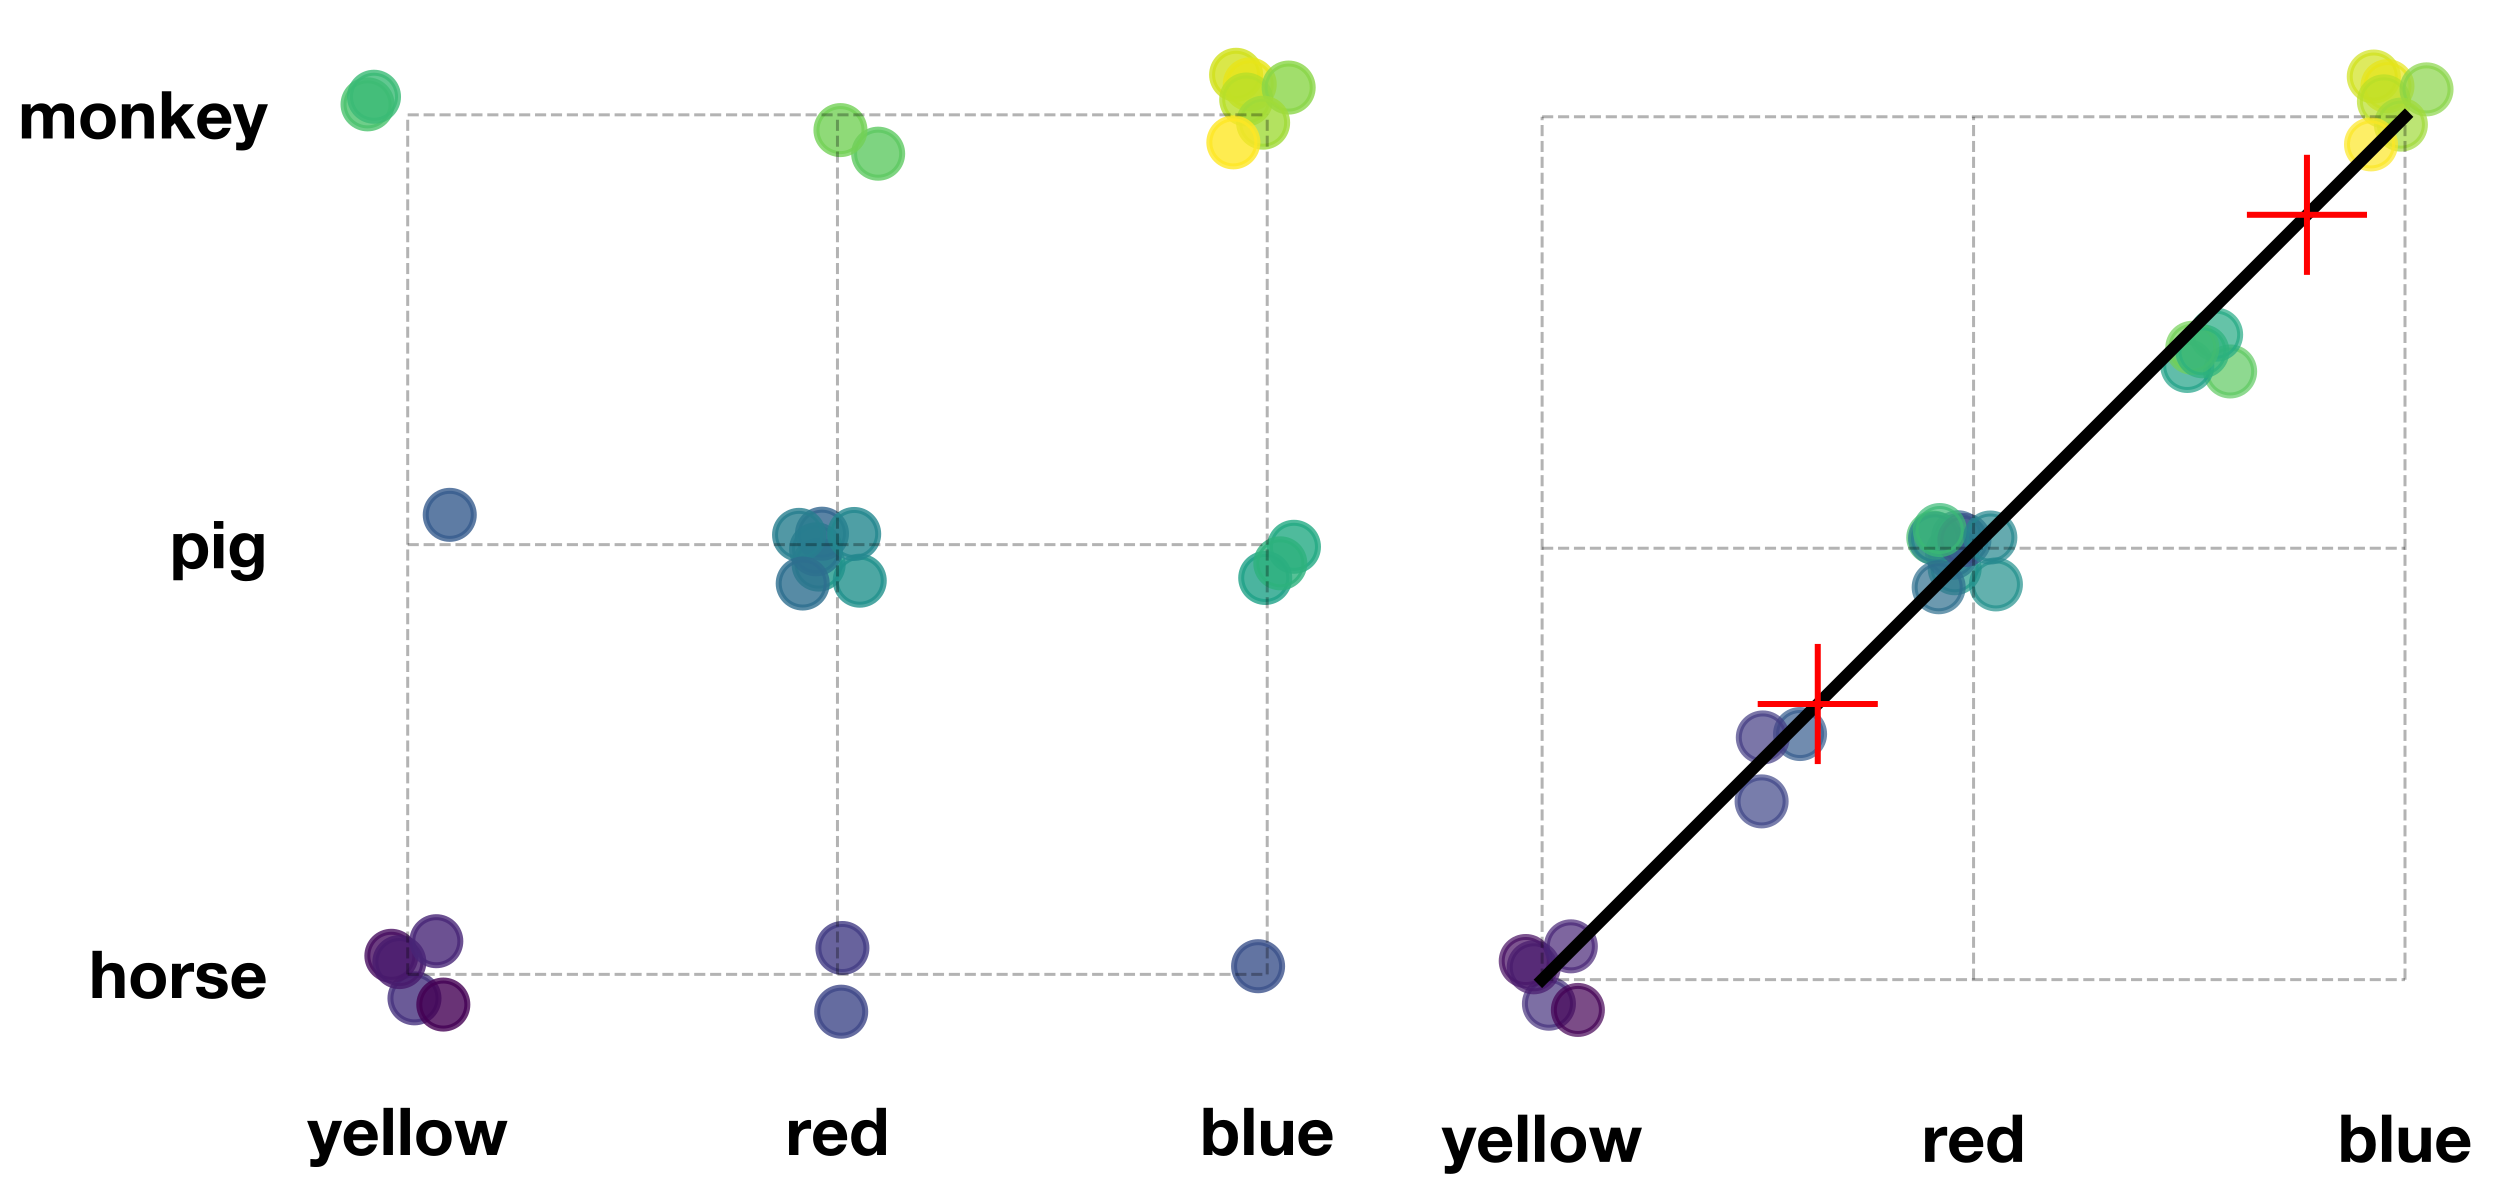 <?xml version="1.0" encoding="UTF-8" standalone="no"?>
<!-- Created with matplotlib (https://matplotlib.org/) -->

<svg
   xmlns:dc="http://purl.org/dc/elements/1.1/"
   xmlns:cc="http://creativecommons.org/ns#"
   xmlns:rdf="http://www.w3.org/1999/02/22-rdf-syntax-ns#"
   xmlns:svg="http://www.w3.org/2000/svg"
   xmlns="http://www.w3.org/2000/svg"
   xmlns:xlink="http://www.w3.org/1999/xlink"
   xmlns:sodipodi="http://sodipodi.sourceforge.net/DTD/sodipodi-0.dtd"
   xmlns:inkscape="http://www.inkscape.org/namespaces/inkscape"
   height="265"
   version="1.1"
   viewBox="0 0 416.25 198.75"
   width="555"
   id="svg507"
   sodipodi:docname="pca_on_cat.svg"
   inkscape:version="0.92.4 (5da689c313, 2019-01-14)">
  <sodipodi:namedview
     pagecolor="#ffffff"
     bordercolor="#666666"
     borderopacity="1"
     objecttolerance="10"
     gridtolerance="10"
     guidetolerance="10"
     inkscape:pageopacity="0"
     inkscape:pageshadow="2"
     inkscape:window-width="1920"
     inkscape:window-height="1057"
     id="namedview509"
     showgrid="false"
     showguides="true"
     inkscape:guide-bbox="true"
     units="px"
     inkscape:zoom="1.4485868"
     inkscape:cx="243.58636"
     inkscape:cy="260.7451"
     inkscape:window-x="3832"
     inkscape:window-y="-8"
     inkscape:window-maximized="1"
     inkscape:current-layer="svg507">
    <sodipodi:guide
       position="117.011,197.261"
       orientation="0,1"
       id="guide1599"
       inkscape:locked="false" />
    <sodipodi:guide
       position="416.786,114.94"
       orientation="1,0"
       id="guide1374"
       inkscape:locked="false" />
  </sodipodi:namedview>
  <defs
     id="defs4"
     style="stroke-linecap:butt;stroke-linejoin:round">
    <style
       type="text/css"
       id="style2">
*{stroke-linecap:butt;stroke-linejoin:round;}
  </style>
  </defs>
  <g
     id="PathCollection_1"
     style="stroke-linecap:butt;stroke-linejoin:round"
     transform="translate(0,-82.35)">
    <defs
       id="defs13">
      <path
         d="M 0,4 C 1.061,4 2.078,3.579 2.828,2.828 3.579,2.078 4,1.061 4,0 4,-1.061 3.579,-2.078 2.828,-2.828 2.078,-3.579 1.061,-4 0,-4 -1.061,-4 -2.078,-3.579 -2.828,-2.828 -3.579,-2.078 -4,-1.061 -4,0 -4,1.061 -3.579,2.078 -2.828,2.828 -2.078,3.579 -1.061,4 0,4 Z"
         id="C0_0_7724ba7778"
         inkscape:connector-curvature="0"
         style="stroke-linecap:butt;stroke-linejoin:round" />
    </defs>
    <g
       clip-path="url(#p2bbbab0d1b)"
       id="g17"
       style="stroke-linecap:butt;stroke-linejoin:round">
      <use
         style="fill:#d0e11c;fill-opacity:0.8;stroke:#d0e11c;stroke-linecap:butt;stroke-linejoin:round;stroke-opacity:0.8"
         x="205.811"
         xlink:href="#C0_0_7724ba7778"
         y="94.803"
         id="use15"
         width="100%"
         height="100%" />
    </g>
    <g
       clip-path="url(#p2bbbab0d1b)"
       id="g21"
       style="stroke-linecap:butt;stroke-linejoin:round">
      <use
         style="fill:#e7e419;fill-opacity:0.8;stroke:#e7e419;stroke-linecap:butt;stroke-linejoin:round;stroke-opacity:0.8"
         x="208.081"
         xlink:href="#C0_0_7724ba7778"
         y="96.394"
         id="use19"
         width="100%"
         height="100%" />
    </g>
    <g
       clip-path="url(#p2bbbab0d1b)"
       id="g25"
       style="stroke-linecap:butt;stroke-linejoin:round">
      <use
         style="fill:#5ec962;fill-opacity:0.8;stroke:#5ec962;stroke-linecap:butt;stroke-linejoin:round;stroke-opacity:0.8"
         x="146.211"
         xlink:href="#C0_0_7724ba7778"
         y="107.938"
         id="use23"
         width="100%"
         height="100%" />
    </g>
    <g
       clip-path="url(#p2bbbab0d1b)"
       id="g29"
       style="stroke-linecap:butt;stroke-linejoin:round">
      <use
         style="fill:#b8de29;fill-opacity:0.8;stroke:#b8de29;stroke-linecap:butt;stroke-linejoin:round;stroke-opacity:0.8"
         x="207.494"
         xlink:href="#C0_0_7724ba7778"
         y="98.919"
         id="use27"
         width="100%"
         height="100%" />
    </g>
    <g
       clip-path="url(#p2bbbab0d1b)"
       id="g33"
       style="stroke-linecap:butt;stroke-linejoin:round">
      <use
         style="fill:#46327e;fill-opacity:0.8;stroke:#46327e;stroke-linecap:butt;stroke-linejoin:round;stroke-opacity:0.8"
         x="69.01"
         xlink:href="#C0_0_7724ba7778"
         y="248.574"
         id="use31"
         width="100%"
         height="100%" />
    </g>
    <g
       clip-path="url(#p2bbbab0d1b)"
       id="g37"
       style="stroke-linecap:butt;stroke-linejoin:round">
      <use
         style="fill:#3f4788;fill-opacity:0.8;stroke:#3f4788;stroke-linecap:butt;stroke-linejoin:round;stroke-opacity:0.8"
         x="140.061"
         xlink:href="#C0_0_7724ba7778"
         y="250.797"
         id="use35"
         width="100%"
         height="100%" />
    </g>
    <g
       clip-path="url(#p2bbbab0d1b)"
       id="g41"
       style="stroke-linecap:butt;stroke-linejoin:round">
      <use
         style="fill:#1f998a;fill-opacity:0.8;stroke:#1f998a;stroke-linecap:butt;stroke-linejoin:round;stroke-opacity:0.8"
         x="136.302"
         xlink:href="#C0_0_7724ba7778"
         y="176.352"
         id="use39"
         width="100%"
         height="100%" />
    </g>
    <g
       clip-path="url(#p2bbbab0d1b)"
       id="g45"
       style="stroke-linecap:butt;stroke-linejoin:round">
      <use
         style="fill:#32658e;fill-opacity:0.8;stroke:#32658e;stroke-linecap:butt;stroke-linejoin:round;stroke-opacity:0.8"
         x="136.858"
         xlink:href="#C0_0_7724ba7778"
         y="171.21"
         id="use43"
         width="100%"
         height="100%" />
    </g>
    <g
       clip-path="url(#p2bbbab0d1b)"
       id="g49"
       style="stroke-linecap:butt;stroke-linejoin:round">
      <use
         style="fill:#470e61;fill-opacity:0.8;stroke:#470e61;stroke-linecap:butt;stroke-linejoin:round;stroke-opacity:0.8"
         x="65.164"
         xlink:href="#C0_0_7724ba7778"
         y="241.49"
         id="use47"
         width="100%"
         height="100%" />
    </g>
    <g
       clip-path="url(#p2bbbab0d1b)"
       id="g53"
       style="stroke-linecap:butt;stroke-linejoin:round">
      <use
         style="fill:#440154;fill-opacity:0.8;stroke:#440154;stroke-linecap:butt;stroke-linejoin:round;stroke-opacity:0.8"
         x="73.812"
         xlink:href="#C0_0_7724ba7778"
         y="249.609"
         id="use51"
         width="100%"
         height="100%" />
    </g>
    <g
       clip-path="url(#p2bbbab0d1b)"
       id="g57"
       style="stroke-linecap:butt;stroke-linejoin:round">
      <use
         style="fill:#2a768e;fill-opacity:0.8;stroke:#2a768e;stroke-linecap:butt;stroke-linejoin:round;stroke-opacity:0.8"
         x="135.867"
         xlink:href="#C0_0_7724ba7778"
         y="173.803"
         id="use55"
         width="100%"
         height="100%" />
    </g>
    <g
       clip-path="url(#p2bbbab0d1b)"
       id="g61"
       style="stroke-linecap:butt;stroke-linejoin:round">
      <use
         style="fill:#21918c;fill-opacity:0.8;stroke:#21918c;stroke-linecap:butt;stroke-linejoin:round;stroke-opacity:0.8"
         x="143.146"
         xlink:href="#C0_0_7724ba7778"
         y="179.034"
         id="use59"
         width="100%"
         height="100%" />
    </g>
    <g
       clip-path="url(#p2bbbab0d1b)"
       id="g65"
       style="stroke-linecap:butt;stroke-linejoin:round">
      <use
         style="fill:#24aa83;fill-opacity:0.8;stroke:#24aa83;stroke-linecap:butt;stroke-linejoin:round;stroke-opacity:0.8"
         x="215.444"
         xlink:href="#C0_0_7724ba7778"
         y="173.391"
         id="use63"
         width="100%"
         height="100%" />
    </g>
    <g
       clip-path="url(#p2bbbab0d1b)"
       id="g69"
       style="stroke-linecap:butt;stroke-linejoin:round">
      <use
         style="fill:#4ac16d;fill-opacity:0.8;stroke:#4ac16d;stroke-linecap:butt;stroke-linejoin:round;stroke-opacity:0.8"
         x="61.199"
         xlink:href="#C0_0_7724ba7778"
         y="99.726"
         id="use67"
         width="100%"
         height="100%" />
    </g>
    <g
       clip-path="url(#p2bbbab0d1b)"
       id="g73"
       style="stroke-linecap:butt;stroke-linejoin:round">
      <use
         style="fill:#481b6d;fill-opacity:0.8;stroke:#481b6d;stroke-linecap:butt;stroke-linejoin:round;stroke-opacity:0.8"
         x="66.494"
         xlink:href="#C0_0_7724ba7778"
         y="242.538"
         id="use71"
         width="100%"
         height="100%" />
    </g>
    <g
       clip-path="url(#p2bbbab0d1b)"
       id="g77"
       style="stroke-linecap:butt;stroke-linejoin:round">
      <use
         style="fill:#277f8e;fill-opacity:0.8;stroke:#277f8e;stroke-linecap:butt;stroke-linejoin:round;stroke-opacity:0.8"
         x="133.044"
         xlink:href="#C0_0_7724ba7778"
         y="171.405"
         id="use75"
         width="100%"
         height="100%" />
    </g>
    <g
       clip-path="url(#p2bbbab0d1b)"
       id="g81"
       style="stroke-linecap:butt;stroke-linejoin:round">
      <use
         style="fill:#89d548;fill-opacity:0.8;stroke:#89d548;stroke-linecap:butt;stroke-linejoin:round;stroke-opacity:0.8"
         x="214.562"
         xlink:href="#C0_0_7724ba7778"
         y="96.93"
         id="use79"
         width="100%"
         height="100%" />
    </g>
    <g
       clip-path="url(#p2bbbab0d1b)"
       id="g85"
       style="stroke-linecap:butt;stroke-linejoin:round">
      <use
         style="fill:#a0da39;fill-opacity:0.8;stroke:#a0da39;stroke-linecap:butt;stroke-linejoin:round;stroke-opacity:0.8"
         x="210.308"
         xlink:href="#C0_0_7724ba7778"
         y="102.776"
         id="use83"
         width="100%"
         height="100%" />
    </g>
    <g
       clip-path="url(#p2bbbab0d1b)"
       id="g89"
       style="stroke-linecap:butt;stroke-linejoin:round">
      <use
         style="fill:#1fa187;fill-opacity:0.8;stroke:#1fa187;stroke-linecap:butt;stroke-linejoin:round;stroke-opacity:0.8"
         x="210.66"
         xlink:href="#C0_0_7724ba7778"
         y="178.582"
         id="use87"
         width="100%"
         height="100%" />
    </g>
    <g
       clip-path="url(#p2bbbab0d1b)"
       id="g93"
       style="stroke-linecap:butt;stroke-linejoin:round">
      <use
         style="fill:#3b528b;fill-opacity:0.8;stroke:#3b528b;stroke-linecap:butt;stroke-linejoin:round;stroke-opacity:0.8"
         x="209.471"
         xlink:href="#C0_0_7724ba7778"
         y="243.225"
         id="use91"
         width="100%"
         height="100%" />
    </g>
    <g
       clip-path="url(#p2bbbab0d1b)"
       id="g97"
       style="stroke-linecap:butt;stroke-linejoin:round">
      <use
         style="fill:#3aba76;fill-opacity:0.8;stroke:#3aba76;stroke-linecap:butt;stroke-linejoin:round;stroke-opacity:0.8"
         x="62.271"
         xlink:href="#C0_0_7724ba7778"
         y="98.459"
         id="use95"
         width="100%"
         height="100%" />
    </g>
    <g
       clip-path="url(#p2bbbab0d1b)"
       id="g101"
       style="stroke-linecap:butt;stroke-linejoin:round">
      <use
         style="fill:#365c8d;fill-opacity:0.8;stroke:#365c8d;stroke-linecap:butt;stroke-linejoin:round;stroke-opacity:0.8"
         x="74.884"
         xlink:href="#C0_0_7724ba7778"
         y="168.072"
         id="use99"
         width="100%"
         height="100%" />
    </g>
    <g
       clip-path="url(#p2bbbab0d1b)"
       id="g105"
       style="stroke-linecap:butt;stroke-linejoin:round">
      <use
         style="fill:#24878e;fill-opacity:0.8;stroke:#24878e;stroke-linecap:butt;stroke-linejoin:round;stroke-opacity:0.8"
         x="142.22"
         xlink:href="#C0_0_7724ba7778"
         y="171.257"
         id="use103"
         width="100%"
         height="100%" />
    </g>
    <g
       clip-path="url(#p2bbbab0d1b)"
       id="g109"
       style="stroke-linecap:butt;stroke-linejoin:round">
      <use
         style="fill:#2e6e8e;fill-opacity:0.8;stroke:#2e6e8e;stroke-linecap:butt;stroke-linejoin:round;stroke-opacity:0.8"
         x="133.652"
         xlink:href="#C0_0_7724ba7778"
         y="179.504"
         id="use107"
         width="100%"
         height="100%" />
    </g>
    <g
       clip-path="url(#p2bbbab0d1b)"
       id="g113"
       style="stroke-linecap:butt;stroke-linejoin:round">
      <use
         style="fill:#482677;fill-opacity:0.8;stroke:#482677;stroke-linecap:butt;stroke-linejoin:round;stroke-opacity:0.8"
         x="72.644"
         xlink:href="#C0_0_7724ba7778"
         y="239.06"
         id="use111"
         width="100%"
         height="100%" />
    </g>
    <g
       clip-path="url(#p2bbbab0d1b)"
       id="g117"
       style="stroke-linecap:butt;stroke-linejoin:round">
      <use
         style="fill:#73d056;fill-opacity:0.8;stroke:#73d056;stroke-linecap:butt;stroke-linejoin:round;stroke-opacity:0.8"
         x="139.938"
         xlink:href="#C0_0_7724ba7778"
         y="104.011"
         id="use115"
         width="100%"
         height="100%" />
    </g>
    <g
       clip-path="url(#p2bbbab0d1b)"
       id="g121"
       style="stroke-linecap:butt;stroke-linejoin:round">
      <use
         style="fill:#fde725;fill-opacity:0.8;stroke:#fde725;stroke-linecap:butt;stroke-linejoin:round;stroke-opacity:0.8"
         x="205.355"
         xlink:href="#C0_0_7724ba7778"
         y="106.055"
         id="use119"
         width="100%"
         height="100%" />
    </g>
    <g
       clip-path="url(#p2bbbab0d1b)"
       id="g125"
       style="stroke-linecap:butt;stroke-linejoin:round">
      <use
         style="fill:#433d84;fill-opacity:0.8;stroke:#433d84;stroke-linecap:butt;stroke-linejoin:round;stroke-opacity:0.8"
         x="140.261"
         xlink:href="#C0_0_7724ba7778"
         y="240.193"
         id="use123"
         width="100%"
         height="100%" />
    </g>
    <g
       clip-path="url(#p2bbbab0d1b)"
       id="g129"
       style="stroke-linecap:butt;stroke-linejoin:round">
      <use
         style="fill:#2db27d;fill-opacity:0.8;stroke:#2db27d;stroke-linecap:butt;stroke-linejoin:round;stroke-opacity:0.8"
         x="213.172"
         xlink:href="#C0_0_7724ba7778"
         y="176.143"
         id="use127"
         width="100%"
         height="100%" />
    </g>
  </g>
  <g
     id="matplotlib.axis_1"
     style="stroke-linecap:butt;stroke-linejoin:round"
     transform="translate(0,-82.35)">
    <g
       id="xtick_1"
       style="stroke-linecap:butt;stroke-linejoin:round">
      <g
         id="text_1"
         style="stroke-linecap:butt;stroke-linejoin:round">
        <!-- yellow -->
        <defs
           id="defs137">
          <path
             d="M 52.5,51.703 30.906,-6.5 q -2.312,-6.297 -6.406,-9 -4.094,-2.703 -11.406,-2.703 -3.891,0 -8.688,0.5 V -6 q 7.5,-0.594 8.297,-0.5 5.5,0.406 5.5,6.5 0,1.703 -0.609,3.203 l -18.188,48.5 h 15.188 L 26.297,16.297 H 26.5 l 11.297,35.406 z"
             id="HelveticaNeueBold-121"
             inkscape:connector-curvature="0"
             style="stroke-linecap:butt;stroke-linejoin:round" />
          <path
             d="M 54.406,22.406 H 17.094 Q 17.703,9.297 29.797,9.297 q 4.109,0 7.406,2.203 Q 40.297,13.406 41,16 H 53.5 Q 47.797,-1.406 29.297,-1.406 q -12.094,0 -19.25,7.547 -7.141,7.562 -7.141,19.656 0,11.797 7.344,19.547 7.344,7.75 19.047,7.75 12.609,0 19.5,-9.391 6.406,-8.609 5.609,-21.297 z m -37.312,9 h 23.109 q -2,11 -11.297,11 -6,0 -9.203,-4 -2.406,-3 -2.609,-7 z"
             id="HelveticaNeueBold-101"
             inkscape:connector-curvature="0"
             style="stroke-linecap:butt;stroke-linejoin:round" />
          <path
             d="M 5.797,0 V 71.406 H 20 V 0 Z"
             id="HelveticaNeueBold-108"
             inkscape:connector-curvature="0"
             style="stroke-linecap:butt;stroke-linejoin:round" />
          <path
             d="m 3.797,25.797 q 0,12.406 7.297,19.844 7.312,7.453 19.406,7.453 12.203,0 19.5,-7.453 7.297,-7.438 7.297,-19.844 Q 57.297,13.5 50,6.047 42.703,-1.406 30.5,-1.406 q -12.094,0 -19.406,7.453 -7.297,7.453 -7.297,19.75 z m 14.203,0 Q 18,18.703 20.703,14.5 23.906,9.297 30.5,9.297 q 12.594,0 12.594,16.5 0,16.609 -12.594,16.609 -12.5,0 -12.5,-16.609 z"
             id="HelveticaNeueBold-111"
             inkscape:connector-curvature="0"
             style="stroke-linecap:butt;stroke-linejoin:round" />
          <path
             d="M 80.797,51.703 64.5,0 H 49.906 L 40.703,34.703 H 40.5 L 31.703,0 H 17 L 0.594,51.703 h 15 l 9.5,-35.109 h 0.203 l 8.609,35.109 h 13.797 l 8.797,-35 h 0.203 l 9.5,35 z"
             id="HelveticaNeueBold-119"
             inkscape:connector-curvature="0"
             style="stroke-linecap:butt;stroke-linejoin:round" />
        </defs>
        <g
           transform="matrix(0.11,0,0,-0.11,51.195,274.658)"
           id="g151"
           style="stroke-linecap:butt;stroke-linejoin:round">
          <use
             xlink:href="#HelveticaNeueBold-121"
             id="use139"
             style="stroke-linecap:butt;stroke-linejoin:round"
             x="0"
             y="0"
             width="100%"
             height="100%" />
          <use
             x="51.9"
             xlink:href="#HelveticaNeueBold-101"
             id="use141"
             style="stroke-linecap:butt;stroke-linejoin:round"
             y="0"
             width="100%"
             height="100%" />
          <use
             x="109.3"
             xlink:href="#HelveticaNeueBold-108"
             id="use143"
             style="stroke-linecap:butt;stroke-linejoin:round"
             y="0"
             width="100%"
             height="100%" />
          <use
             x="135.1"
             xlink:href="#HelveticaNeueBold-108"
             id="use145"
             style="stroke-linecap:butt;stroke-linejoin:round"
             y="0"
             width="100%"
             height="100%" />
          <use
             x="160.9"
             xlink:href="#HelveticaNeueBold-111"
             id="use147"
             style="stroke-linecap:butt;stroke-linejoin:round"
             y="0"
             width="100%"
             height="100%" />
          <use
             x="222"
             xlink:href="#HelveticaNeueBold-119"
             id="use149"
             style="stroke-linecap:butt;stroke-linejoin:round"
             y="0"
             width="100%"
             height="100%" />
        </g>
      </g>
    </g>
    <g
       id="xtick_2"
       style="stroke-linecap:butt;stroke-linejoin:round">
      <g
         id="text_2"
         style="stroke-linecap:butt;stroke-linejoin:round">
        <!-- red -->
        <defs
           id="defs157">
          <path
             d="m 5.406,0 v 51.703 h 13.5 V 42.094 h 0.188 Q 21,46.906 25.703,50 q 4.703,3.094 9.891,3.094 1.609,0 3.109,-0.5 v -13.188 q -2.203,0.5 -5.109,0.5 -14,0 -14,-16.609 V 0 Z"
             id="HelveticaNeueBold-114"
             inkscape:connector-curvature="0"
             style="stroke-linecap:butt;stroke-linejoin:round" />
          <path
             d="M 42.297,0 V 6.594 H 42.094 q -4.688,-8 -15.688,-8 -11.109,0 -17.406,8.5 Q 3.203,14.797 3.203,26.297 3.203,37.5 9,44.906 q 6.297,8.188 17.094,8.188 10.406,0 15.406,-7.688 h 0.094 v 26 H 55.797 V 0 Z M 42.094,26 q 0,7.094 -2.594,11.406 -3.203,5 -9.594,5 -6.5,0 -9.703,-5.109 Q 17.406,33 17.406,25.906 q 0,-6.812 3,-11.312 3.297,-5.297 9.5,-5.297 12.188,0 12.188,16.703 z"
             id="HelveticaNeueBold-100"
             inkscape:connector-curvature="0"
             style="stroke-linecap:butt;stroke-linejoin:round" />
        </defs>
        <g
           transform="matrix(0.11,0,0,-0.11,130.78,274.658)"
           id="g165"
           style="stroke-linecap:butt;stroke-linejoin:round">
          <use
             xlink:href="#HelveticaNeueBold-114"
             id="use159"
             style="stroke-linecap:butt;stroke-linejoin:round"
             x="0"
             y="0"
             width="100%"
             height="100%" />
          <use
             x="38.9"
             xlink:href="#HelveticaNeueBold-101"
             id="use161"
             style="stroke-linecap:butt;stroke-linejoin:round"
             y="0"
             width="100%"
             height="100%" />
          <use
             x="96.3"
             xlink:href="#HelveticaNeueBold-100"
             id="use163"
             style="stroke-linecap:butt;stroke-linejoin:round"
             y="0"
             width="100%"
             height="100%" />
        </g>
      </g>
    </g>
    <g
       id="xtick_3"
       style="stroke-linecap:butt;stroke-linejoin:round">
      <g
         id="text_3"
         style="stroke-linecap:butt;stroke-linejoin:round">
        <!-- blue -->
        <defs
           id="defs171">
          <path
             d="m 5.406,0 v 71.406 h 14.188 v -26 h 0.203 q 5.109,7.688 16.297,7.688 8.609,0 14.609,-6.5 6.797,-7.5 6.797,-20.688 0,-13.312 -6.797,-20.812 -6,-6.5 -14.609,-6.5 -12.594,0 -17,8 h -0.188 V 0 Z m 37.891,25.797 q 0,7.109 -2.891,11.609 -3.203,5 -9.203,5 -6,0 -9.203,-5 -2.906,-4.5 -2.906,-11.609 0,-7 2.906,-11.5 3.297,-5 9.203,-5 5.891,0 9.203,5 2.891,4.5 2.891,11.5 z"
             id="HelveticaNeueBold-98"
             inkscape:connector-curvature="0"
             style="stroke-linecap:butt;stroke-linejoin:round" />
          <path
             d="M 53.906,51.703 V 0 h -13.5 v 7.203 h -0.312 Q 34.797,-1.406 24.297,-1.406 13.594,-1.406 9.203,4.5 5.406,9.406 5.406,19.906 v 31.797 h 14.188 V 22.5 q 0,-12.703 9.109,-12.703 5.797,0 8.391,3.5 2.609,3.5 2.609,11.297 v 27.109 z"
             id="HelveticaNeueBold-117"
             inkscape:connector-curvature="0"
             style="stroke-linecap:butt;stroke-linejoin:round" />
        </defs>
        <g
           transform="matrix(0.11,0,0,-0.11,199.794,274.658)"
           id="g181"
           style="stroke-linecap:butt;stroke-linejoin:round">
          <use
             xlink:href="#HelveticaNeueBold-98"
             id="use173"
             style="stroke-linecap:butt;stroke-linejoin:round"
             x="0"
             y="0"
             width="100%"
             height="100%" />
          <use
             x="61.1"
             xlink:href="#HelveticaNeueBold-108"
             id="use175"
             style="stroke-linecap:butt;stroke-linejoin:round"
             y="0"
             width="100%"
             height="100%" />
          <use
             x="86.9"
             xlink:href="#HelveticaNeueBold-117"
             id="use177"
             style="stroke-linecap:butt;stroke-linejoin:round"
             y="0"
             width="100%"
             height="100%" />
          <use
             x="146.2"
             xlink:href="#HelveticaNeueBold-101"
             id="use179"
             style="stroke-linecap:butt;stroke-linejoin:round"
             y="0"
             width="100%"
             height="100%" />
        </g>
      </g>
    </g>
  </g>
  <g
     id="matplotlib.axis_2"
     style="stroke-linecap:butt;stroke-linejoin:round"
     transform="translate(0,-82.35)">
    <g
       id="ytick_1"
       style="stroke-linecap:butt;stroke-linejoin:round">
      <g
         id="text_4"
         style="stroke-linecap:butt;stroke-linejoin:round">
        <!-- horse -->
        <defs
           id="defs188">
          <path
             d="m 5.406,0 v 71.406 h 14.188 V 44.5 h 0.312 q 2.594,4.203 6.891,6.5 4,2.094 8.203,2.094 10.703,0 15.094,-5.797 3.812,-5 3.812,-15.5 V 0 H 39.703 v 29.203 q 0,12.703 -9.109,12.703 -5.797,0 -8.406,-3.5 -2.594,-3.5 -2.594,-11.312 V 0 Z"
             id="HelveticaNeueBold-104"
             inkscape:connector-curvature="0"
             style="stroke-linecap:butt;stroke-linejoin:round" />
          <path
             d="m 2.906,16.797 h 13.5 Q 16.5,12.406 19.797,10.094 q 2.906,-2 7.5,-2 Q 31,8.094 33.5,9.5 q 3.094,1.797 3.094,5.203 0,3 -4.188,4.797 -3,1.297 -11.906,3.203 Q 12.906,24.297 9.203,26.906 4.094,30.297 4.094,36.5 q 0,16.594 22.5,16.594 21.406,0 22.812,-16.5 h -13.5 q -0.5,7 -9.703,7 -7.906,0 -7.906,-4.797 0,-3.297 5,-5.094 Q 23.906,33.5 34.406,31.094 q 7.688,-1.797 11.297,-4.391 5.094,-3.609 5.094,-10.109 0,-9.391 -7.391,-14.094 -6.109,-3.906 -16.203,-3.906 -10.109,0 -16.406,4 -7.5,4.703 -7.891,14.203 z"
             id="HelveticaNeueBold-115"
             inkscape:connector-curvature="0"
             style="stroke-linecap:butt;stroke-linejoin:round" />
        </defs>
        <g
           transform="matrix(0.11,0,0,-0.11,14.803,248.512)"
           id="g200"
           style="stroke-linecap:butt;stroke-linejoin:round">
          <use
             xlink:href="#HelveticaNeueBold-104"
             id="use190"
             style="stroke-linecap:butt;stroke-linejoin:round"
             x="0"
             y="0"
             width="100%"
             height="100%" />
          <use
             x="59.3"
             xlink:href="#HelveticaNeueBold-111"
             id="use192"
             style="stroke-linecap:butt;stroke-linejoin:round"
             y="0"
             width="100%"
             height="100%" />
          <use
             x="120.4"
             xlink:href="#HelveticaNeueBold-114"
             id="use194"
             style="stroke-linecap:butt;stroke-linejoin:round"
             y="0"
             width="100%"
             height="100%" />
          <use
             x="159.3"
             xlink:href="#HelveticaNeueBold-115"
             id="use196"
             style="stroke-linecap:butt;stroke-linejoin:round"
             y="0"
             width="100%"
             height="100%" />
          <use
             x="213"
             xlink:href="#HelveticaNeueBold-101"
             id="use198"
             style="stroke-linecap:butt;stroke-linejoin:round"
             y="0"
             width="100%"
             height="100%" />
        </g>
      </g>
    </g>
    <g
       id="ytick_2"
       style="stroke-linecap:butt;stroke-linejoin:round">
      <g
         id="text_5"
         style="stroke-linecap:butt;stroke-linejoin:round">
        <!-- pig -->
        <defs
           id="defs207">
          <path
             d="m 5.406,-18.203 v 69.906 h 13.5 V 45.094 h 0.188 q 4.906,8 15.406,8 11.5,0 17.797,-8.391 Q 58,37.203 58,25.297 q 0,-11.094 -5.703,-18.5 -6.203,-8.203 -17,-8.203 -10.297,0 -15.5,7.812 H 19.594 v -24.609 z m 26.094,27.5 q 12.297,0 12.297,16.406 0,7 -2.797,11.391 -3.297,5.312 -9.594,5.312 -6.5,0 -9.609,-5.203 -2.703,-4.406 -2.703,-11.5 0,-7 2.812,-11.297 Q 25.094,9.297 31.5,9.297 Z"
             id="HelveticaNeueBold-112"
             inkscape:connector-curvature="0"
             style="stroke-linecap:butt;stroke-linejoin:round" />
          <path
             d="M 5.797,0 V 51.703 H 20 V 0 Z M 20,71.406 V 59.703 H 5.797 V 71.406 Z"
             id="HelveticaNeueBold-105"
             inkscape:connector-curvature="0"
             style="stroke-linecap:butt;stroke-linejoin:round" />
          <path
             d="M 55.094,51.703 V 3.297 q 0,-22.891 -26.797,-22.891 -8.703,0 -15,3.891 Q 6,-11.203 5.5,-3 h 14.094 q 1.703,-7.094 10.609,-7.094 11.391,0 11.391,12.797 V 9.5 h -0.188 q -4.609,-8 -15.5,-8 Q 14.906,1.5 9,9.203 3.797,16.094 3.797,27.5 q 0,10.703 5.703,17.797 6.094,7.797 16.5,7.797 10.703,0 15.406,-8.297 h 0.188 v 6.906 z M 29.5,12.203 q 5.797,0 9.094,4.391 3,3.906 3,9.906 0,15.906 -12.094,15.906 -5.703,0 -8.703,-4.5 Q 18,34 18,27.703 q 0,-6.406 2.5,-10.5 3,-5 9,-5 z"
             id="HelveticaNeueBold-103"
             inkscape:connector-curvature="0"
             style="stroke-linecap:butt;stroke-linejoin:round" />
        </defs>
        <g
           transform="matrix(0.11,0,0,-0.11,28.269,176.957)"
           id="g215"
           style="stroke-linecap:butt;stroke-linejoin:round">
          <use
             xlink:href="#HelveticaNeueBold-112"
             id="use209"
             style="stroke-linecap:butt;stroke-linejoin:round"
             x="0"
             y="0"
             width="100%"
             height="100%" />
          <use
             x="61.1"
             xlink:href="#HelveticaNeueBold-105"
             id="use211"
             style="stroke-linecap:butt;stroke-linejoin:round"
             y="0"
             width="100%"
             height="100%" />
          <use
             x="86.9"
             xlink:href="#HelveticaNeueBold-103"
             id="use213"
             style="stroke-linecap:butt;stroke-linejoin:round"
             y="0"
             width="100%"
             height="100%" />
        </g>
      </g>
    </g>
    <g
       id="ytick_3"
       style="stroke-linecap:butt;stroke-linejoin:round">
      <g
         id="text_6"
         style="stroke-linecap:butt;stroke-linejoin:round">
        <!-- monkey -->
        <defs
           id="defs222">
          <path
             d="m 5.797,0 v 51.703 h 13.406 v -7 h 0.203 q 5.891,8.391 15.797,8.391 11.203,0 15.094,-8.594 Q 56,53.094 65.906,53.094 q 18.891,0 18.891,-18.5 V 0 H 70.594 v 29.297 q 0,6.297 -1.297,8.906 -1.891,3.703 -7.391,3.703 -9.5,0 -9.5,-13.109 V 0 H 38.203 v 29 q 0,6.5 -0.906,8.703 Q 35.5,41.906 29.594,41.906 q -3.297,0 -5.797,-2.203 Q 20,36.594 20,30 V 0 Z"
             id="HelveticaNeueBold-109"
             inkscape:connector-curvature="0"
             style="stroke-linecap:butt;stroke-linejoin:round" />
          <path
             d="m 5.406,0 v 51.703 h 13.5 V 44.5 h 0.297 Q 24.5,53.094 35,53.094 q 10.703,0 15.094,-5.797 3.812,-5 3.812,-15.5 V 0 H 39.703 v 29.203 q 0,12.703 -9.109,12.703 -5.797,0 -8.406,-3.5 -2.594,-3.5 -2.594,-11.312 V 0 Z"
             id="HelveticaNeueBold-110"
             inkscape:connector-curvature="0"
             style="stroke-linecap:butt;stroke-linejoin:round" />
          <path
             d="M 6.703,0 V 71.406 H 20.906 V 33.094 L 38.797,51.703 H 55.594 l -19.5,-19 L 57.797,0 H 40.594 l -14.188,23.094 -5.5,-5.297 V 0 Z"
             id="HelveticaNeueBold-107"
             inkscape:connector-curvature="0"
             style="stroke-linecap:butt;stroke-linejoin:round" />
        </defs>
        <g
           transform="matrix(0.11,0,0,-0.11,3,105.402)"
           id="g236"
           style="stroke-linecap:butt;stroke-linejoin:round">
          <use
             xlink:href="#HelveticaNeueBold-109"
             id="use224"
             style="stroke-linecap:butt;stroke-linejoin:round"
             x="0"
             y="0"
             width="100%"
             height="100%" />
          <use
             x="90.6"
             xlink:href="#HelveticaNeueBold-111"
             id="use226"
             style="stroke-linecap:butt;stroke-linejoin:round"
             y="0"
             width="100%"
             height="100%" />
          <use
             x="151.7"
             xlink:href="#HelveticaNeueBold-110"
             id="use228"
             style="stroke-linecap:butt;stroke-linejoin:round"
             y="0"
             width="100%"
             height="100%" />
          <use
             x="211"
             xlink:href="#HelveticaNeueBold-107"
             id="use230"
             style="stroke-linecap:butt;stroke-linejoin:round"
             y="0"
             width="100%"
             height="100%" />
          <use
             x="268.4"
             xlink:href="#HelveticaNeueBold-101"
             id="use232"
             style="stroke-linecap:butt;stroke-linejoin:round"
             y="0"
             width="100%"
             height="100%" />
          <use
             x="325.8"
             xlink:href="#HelveticaNeueBold-121"
             id="use234"
             style="stroke-linecap:butt;stroke-linejoin:round"
             y="0"
             width="100%"
             height="100%" />
        </g>
      </g>
    </g>
  </g>
  <g
     id="line2d_1"
     style="stroke-linecap:butt;stroke-linejoin:round"
     transform="translate(0,-82.35)">
    <path
       clip-path="url(#p2bbbab0d1b)"
       d="M 67.882,244.585 H 210.992"
       style="fill:none;stroke:#000000;stroke-width:0.5;stroke-linecap:butt;stroke-linejoin:round;stroke-dasharray:1.85, 0.8;stroke-dashoffset:0;stroke-opacity:0.3"
       id="path241"
       inkscape:connector-curvature="0" />
  </g>
  <g
     id="line2d_2"
     style="stroke-linecap:butt;stroke-linejoin:round"
     transform="translate(0,-82.35)">
    <path
       clip-path="url(#p2bbbab0d1b)"
       d="M 67.882,173.03 H 210.992"
       style="fill:none;stroke:#000000;stroke-width:0.5;stroke-linecap:butt;stroke-linejoin:round;stroke-dasharray:1.85, 0.8;stroke-dashoffset:0;stroke-opacity:0.3"
       id="path244"
       inkscape:connector-curvature="0" />
  </g>
  <g
     id="line2d_3"
     style="stroke-linecap:butt;stroke-linejoin:round"
     transform="translate(0,-82.35)">
    <path
       clip-path="url(#p2bbbab0d1b)"
       d="M 67.882,101.475 H 210.992"
       style="fill:none;stroke:#000000;stroke-width:0.5;stroke-linecap:butt;stroke-linejoin:round;stroke-dasharray:1.85, 0.8;stroke-dashoffset:0;stroke-opacity:0.3"
       id="path247"
       inkscape:connector-curvature="0" />
  </g>
  <g
     id="line2d_4"
     style="stroke-linecap:butt;stroke-linejoin:round"
     transform="translate(0,-82.35)">
    <path
       clip-path="url(#p2bbbab0d1b)"
       d="M 67.882,244.585 V 101.475"
       style="fill:none;stroke:#000000;stroke-width:0.5;stroke-linecap:butt;stroke-linejoin:round;stroke-dasharray:1.85, 0.8;stroke-dashoffset:0;stroke-opacity:0.3"
       id="path250"
       inkscape:connector-curvature="0" />
  </g>
  <g
     id="line2d_5"
     style="stroke-linecap:butt;stroke-linejoin:round"
     transform="translate(0,-82.35)">
    <path
       clip-path="url(#p2bbbab0d1b)"
       d="M 139.437,244.585 V 101.475"
       style="fill:none;stroke:#000000;stroke-width:0.5;stroke-linecap:butt;stroke-linejoin:round;stroke-dasharray:1.85, 0.8;stroke-dashoffset:0;stroke-opacity:0.3"
       id="path253"
       inkscape:connector-curvature="0" />
  </g>
  <g
     id="line2d_6"
     style="stroke-linecap:butt;stroke-linejoin:round"
     transform="translate(0,-82.35)">
    <path
       clip-path="url(#p2bbbab0d1b)"
       d="M 210.992,244.585 V 101.475"
       style="fill:none;stroke:#000000;stroke-width:0.5;stroke-linecap:butt;stroke-linejoin:round;stroke-dasharray:1.85, 0.8;stroke-dashoffset:0;stroke-opacity:0.3"
       id="path256"
       inkscape:connector-curvature="0" />
  </g>
  <g
     id="PathCollection_2"
     style="stroke-linecap:butt;stroke-linejoin:round"
     transform="translate(-42,-82.35)">
    <defs
       id="defs264">
      <path
         d="M 0,4 C 1.061,4 2.078,3.579 2.828,2.828 3.579,2.078 4,1.061 4,0 4,-1.061 3.579,-2.078 2.828,-2.828 2.078,-3.579 1.061,-4 0,-4 -1.061,-4 -2.078,-3.579 -2.828,-2.828 -3.579,-2.078 -4,-1.061 -4,0 -4,1.061 -3.579,2.078 -2.828,2.828 -2.078,3.579 -1.061,4 0,4 Z"
         id="C1_0_6f5c136570"
         inkscape:connector-curvature="0"
         style="stroke-linecap:butt;stroke-linejoin:round" />
    </defs>
    <g
       clip-path="url(#p157234d9d4)"
       id="g268"
       style="stroke-linecap:butt;stroke-linejoin:round">
      <use
         style="fill:#d0e11c;fill-opacity:0.7;stroke:#d0e11c;stroke-linecap:butt;stroke-linejoin:round;stroke-opacity:0.7"
         x="437.231"
         xlink:href="#C1_0_6f5c136570"
         y="95.095"
         id="use266"
         width="100%"
         height="100%" />
    </g>
    <g
       clip-path="url(#p157234d9d4)"
       id="g272"
       style="stroke-linecap:butt;stroke-linejoin:round">
      <use
         style="fill:#e7e419;fill-opacity:0.7;stroke:#e7e419;stroke-linecap:butt;stroke-linejoin:round;stroke-opacity:0.7"
         x="439.511"
         xlink:href="#C1_0_6f5c136570"
         y="96.692"
         id="use270"
         width="100%"
         height="100%" />
    </g>
    <g
       clip-path="url(#p157234d9d4)"
       id="g276"
       style="stroke-linecap:butt;stroke-linejoin:round">
      <use
         style="fill:#5ec962;fill-opacity:0.7;stroke:#5ec962;stroke-linecap:butt;stroke-linejoin:round;stroke-opacity:0.7"
         x="413.316"
         xlink:href="#C1_0_6f5c136570"
         y="144.198"
         id="use274"
         width="100%"
         height="100%" />
    </g>
    <g
       clip-path="url(#p157234d9d4)"
       id="g280"
       style="stroke-linecap:butt;stroke-linejoin:round">
      <use
         style="fill:#b8de29;fill-opacity:0.7;stroke:#b8de29;stroke-linecap:butt;stroke-linejoin:round;stroke-opacity:0.7"
         x="438.921"
         xlink:href="#C1_0_6f5c136570"
         y="99.227"
         id="use278"
         width="100%"
         height="100%" />
    </g>
    <g
       clip-path="url(#p157234d9d4)"
       id="g284"
       style="stroke-linecap:butt;stroke-linejoin:round">
      <use
         style="fill:#46327e;fill-opacity:0.7;stroke:#46327e;stroke-linecap:butt;stroke-linejoin:round;stroke-opacity:0.7"
         x="299.896"
         xlink:href="#C1_0_6f5c136570"
         y="249.467"
         id="use282"
         width="100%"
         height="100%" />
    </g>
    <g
       clip-path="url(#p157234d9d4)"
       id="g288"
       style="stroke-linecap:butt;stroke-linejoin:round">
      <use
         style="fill:#3f4788;fill-opacity:0.7;stroke:#3f4788;stroke-linecap:butt;stroke-linejoin:round;stroke-opacity:0.7"
         x="335.307"
         xlink:href="#C1_0_6f5c136570"
         y="215.781"
         id="use286"
         width="100%"
         height="100%" />
    </g>
    <g
       clip-path="url(#p157234d9d4)"
       id="g292"
       style="stroke-linecap:butt;stroke-linejoin:round">
      <use
         style="fill:#1f998a;fill-opacity:0.7;stroke:#1f998a;stroke-linecap:butt;stroke-linejoin:round;stroke-opacity:0.7"
         x="367.451"
         xlink:href="#C1_0_6f5c136570"
         y="176.963"
         id="use290"
         width="100%"
         height="100%" />
    </g>
    <g
       clip-path="url(#p157234d9d4)"
       id="g296"
       style="stroke-linecap:butt;stroke-linejoin:round">
      <use
         style="fill:#32658e;fill-opacity:0.7;stroke:#32658e;stroke-linecap:butt;stroke-linejoin:round;stroke-opacity:0.7"
         x="368.009"
         xlink:href="#C1_0_6f5c136570"
         y="171.8"
         id="use294"
         width="100%"
         height="100%" />
    </g>
    <g
       clip-path="url(#p157234d9d4)"
       id="g300"
       style="stroke-linecap:butt;stroke-linejoin:round">
      <use
         style="fill:#470e61;fill-opacity:0.7;stroke:#470e61;stroke-linecap:butt;stroke-linejoin:round;stroke-opacity:0.7"
         x="296.034"
         xlink:href="#C1_0_6f5c136570"
         y="242.356"
         id="use298"
         width="100%"
         height="100%" />
    </g>
    <g
       clip-path="url(#p157234d9d4)"
       id="g304"
       style="stroke-linecap:butt;stroke-linejoin:round">
      <use
         style="fill:#440154;fill-opacity:0.7;stroke:#440154;stroke-linecap:butt;stroke-linejoin:round;stroke-opacity:0.7"
         x="304.717"
         xlink:href="#C1_0_6f5c136570"
         y="250.505"
         id="use302"
         width="100%"
         height="100%" />
    </g>
    <g
       clip-path="url(#p157234d9d4)"
       id="g308"
       style="stroke-linecap:butt;stroke-linejoin:round">
      <use
         style="fill:#2a768e;fill-opacity:0.7;stroke:#2a768e;stroke-linecap:butt;stroke-linejoin:round;stroke-opacity:0.7"
         x="367.014"
         xlink:href="#C1_0_6f5c136570"
         y="174.404"
         id="use306"
         width="100%"
         height="100%" />
    </g>
    <g
       clip-path="url(#p157234d9d4)"
       id="g312"
       style="stroke-linecap:butt;stroke-linejoin:round">
      <use
         style="fill:#21918c;fill-opacity:0.7;stroke:#21918c;stroke-linecap:butt;stroke-linejoin:round;stroke-opacity:0.7"
         x="374.321"
         xlink:href="#C1_0_6f5c136570"
         y="179.655"
         id="use310"
         width="100%"
         height="100%" />
    </g>
    <g
       clip-path="url(#p157234d9d4)"
       id="g316"
       style="stroke-linecap:butt;stroke-linejoin:round">
      <use
         style="fill:#24aa83;fill-opacity:0.7;stroke:#24aa83;stroke-linecap:butt;stroke-linejoin:round;stroke-opacity:0.7"
         x="410.985"
         xlink:href="#C1_0_6f5c136570"
         y="138.073"
         id="use314"
         width="100%"
         height="100%" />
    </g>
    <g
       clip-path="url(#p157234d9d4)"
       id="g320"
       style="stroke-linecap:butt;stroke-linejoin:round">
      <use
         style="fill:#4ac16d;fill-opacity:0.7;stroke:#4ac16d;stroke-linecap:butt;stroke-linejoin:round;stroke-opacity:0.7"
         x="363.889"
         xlink:href="#C1_0_6f5c136570"
         y="171.871"
         id="use318"
         width="100%"
         height="100%" />
    </g>
    <g
       clip-path="url(#p157234d9d4)"
       id="g324"
       style="stroke-linecap:butt;stroke-linejoin:round">
      <use
         style="fill:#481b6d;fill-opacity:0.7;stroke:#481b6d;stroke-linecap:butt;stroke-linejoin:round;stroke-opacity:0.7"
         x="297.37"
         xlink:href="#C1_0_6f5c136570"
         y="243.407"
         id="use322"
         width="100%"
         height="100%" />
    </g>
    <g
       clip-path="url(#p157234d9d4)"
       id="g328"
       style="stroke-linecap:butt;stroke-linejoin:round">
      <use
         style="fill:#277f8e;fill-opacity:0.7;stroke:#277f8e;stroke-linecap:butt;stroke-linejoin:round;stroke-opacity:0.7"
         x="364.18"
         xlink:href="#C1_0_6f5c136570"
         y="171.996"
         id="use326"
         width="100%"
         height="100%" />
    </g>
    <g
       clip-path="url(#p157234d9d4)"
       id="g332"
       style="stroke-linecap:butt;stroke-linejoin:round">
      <use
         style="fill:#89d548;fill-opacity:0.7;stroke:#89d548;stroke-linecap:butt;stroke-linejoin:round;stroke-opacity:0.7"
         x="446.017"
         xlink:href="#C1_0_6f5c136570"
         y="97.23"
         id="use330"
         width="100%"
         height="100%" />
    </g>
    <g
       clip-path="url(#p157234d9d4)"
       id="g336"
       style="stroke-linecap:butt;stroke-linejoin:round">
      <use
         style="fill:#a0da39;fill-opacity:0.7;stroke:#a0da39;stroke-linecap:butt;stroke-linejoin:round;stroke-opacity:0.7"
         x="441.746"
         xlink:href="#C1_0_6f5c136570"
         y="103.099"
         id="use334"
         width="100%"
         height="100%" />
    </g>
    <g
       clip-path="url(#p157234d9d4)"
       id="g340"
       style="stroke-linecap:butt;stroke-linejoin:round">
      <use
         style="fill:#1fa187;fill-opacity:0.7;stroke:#1fa187;stroke-linecap:butt;stroke-linejoin:round;stroke-opacity:0.7"
         x="406.182"
         xlink:href="#C1_0_6f5c136570"
         y="143.284"
         id="use338"
         width="100%"
         height="100%" />
    </g>
    <g
       clip-path="url(#p157234d9d4)"
       id="g344"
       style="stroke-linecap:butt;stroke-linejoin:round">
      <use
         style="fill:#3b528b;fill-opacity:0.7;stroke:#3b528b;stroke-linecap:butt;stroke-linejoin:round;stroke-opacity:0.7"
         x="369.071"
         xlink:href="#C1_0_6f5c136570"
         y="172.263"
         id="use342"
         width="100%"
         height="100%" />
    </g>
    <g
       clip-path="url(#p157234d9d4)"
       id="g348"
       style="stroke-linecap:butt;stroke-linejoin:round">
      <use
         style="fill:#3aba76;fill-opacity:0.7;stroke:#3aba76;stroke-linecap:butt;stroke-linejoin:round;stroke-opacity:0.7"
         x="364.965"
         xlink:href="#C1_0_6f5c136570"
         y="170.599"
         id="use346"
         width="100%"
         height="100%" />
    </g>
    <g
       clip-path="url(#p157234d9d4)"
       id="g352"
       style="stroke-linecap:butt;stroke-linejoin:round">
      <use
         style="fill:#365c8d;fill-opacity:0.7;stroke:#365c8d;stroke-linecap:butt;stroke-linejoin:round;stroke-opacity:0.7"
         x="341.71"
         xlink:href="#C1_0_6f5c136570"
         y="204.567"
         id="use350"
         width="100%"
         height="100%" />
    </g>
    <g
       clip-path="url(#p157234d9d4)"
       id="g356"
       style="stroke-linecap:butt;stroke-linejoin:round">
      <use
         style="fill:#24878e;fill-opacity:0.7;stroke:#24878e;stroke-linecap:butt;stroke-linejoin:round;stroke-opacity:0.7"
         x="373.392"
         xlink:href="#C1_0_6f5c136570"
         y="171.847"
         id="use354"
         width="100%"
         height="100%" />
    </g>
    <g
       clip-path="url(#p157234d9d4)"
       id="g360"
       style="stroke-linecap:butt;stroke-linejoin:round">
      <use
         style="fill:#2e6e8e;fill-opacity:0.7;stroke:#2e6e8e;stroke-linecap:butt;stroke-linejoin:round;stroke-opacity:0.7"
         x="364.79"
         xlink:href="#C1_0_6f5c136570"
         y="180.127"
         id="use358"
         width="100%"
         height="100%" />
    </g>
    <g
       clip-path="url(#p157234d9d4)"
       id="g364"
       style="stroke-linecap:butt;stroke-linejoin:round">
      <use
         style="fill:#482677;fill-opacity:0.7;stroke:#482677;stroke-linecap:butt;stroke-linejoin:round;stroke-opacity:0.7"
         x="303.544"
         xlink:href="#C1_0_6f5c136570"
         y="239.916"
         id="use362"
         width="100%"
         height="100%" />
    </g>
    <g
       clip-path="url(#p157234d9d4)"
       id="g368"
       style="stroke-linecap:butt;stroke-linejoin:round">
      <use
         style="fill:#73d056;fill-opacity:0.7;stroke:#73d056;stroke-linecap:butt;stroke-linejoin:round;stroke-opacity:0.7"
         x="407.018"
         xlink:href="#C1_0_6f5c136570"
         y="140.256"
         id="use366"
         width="100%"
         height="100%" />
    </g>
    <g
       clip-path="url(#p157234d9d4)"
       id="g372"
       style="stroke-linecap:butt;stroke-linejoin:round">
      <use
         style="fill:#fde725;fill-opacity:0.7;stroke:#fde725;stroke-linecap:butt;stroke-linejoin:round;stroke-opacity:0.7"
         x="436.773"
         xlink:href="#C1_0_6f5c136570"
         y="106.39"
         id="use370"
         width="100%"
         height="100%" />
    </g>
    <g
       clip-path="url(#p157234d9d4)"
       id="g376"
       style="stroke-linecap:butt;stroke-linejoin:round">
      <use
         style="fill:#433d84;fill-opacity:0.7;stroke:#433d84;stroke-linecap:butt;stroke-linejoin:round;stroke-opacity:0.7"
         x="335.508"
         xlink:href="#C1_0_6f5c136570"
         y="205.136"
         id="use374"
         width="100%"
         height="100%" />
    </g>
    <g
       clip-path="url(#p157234d9d4)"
       id="g380"
       style="stroke-linecap:butt;stroke-linejoin:round">
      <use
         style="fill:#2db27d;fill-opacity:0.7;stroke:#2db27d;stroke-linecap:butt;stroke-linejoin:round;stroke-opacity:0.7"
         x="408.704"
         xlink:href="#C1_0_6f5c136570"
         y="140.836"
         id="use378"
         width="100%"
         height="100%" />
    </g>
  </g>
  <g
     id="matplotlib.axis_3"
     style="stroke-linecap:butt;stroke-linejoin:round"
     transform="translate(-42,-82.35)">
    <g
       id="xtick_4"
       style="stroke-linecap:butt;stroke-linejoin:round">
      <g
         id="text_7"
         style="stroke-linecap:butt;stroke-linejoin:round">
        <!-- yellow -->
        <g
           transform="matrix(0.11,0,0,-0.11,282.076,275.796)"
           id="g395"
           style="stroke-linecap:butt;stroke-linejoin:round">
          <use
             xlink:href="#HelveticaNeueBold-121"
             id="use383"
             style="stroke-linecap:butt;stroke-linejoin:round"
             x="0"
             y="0"
             width="100%"
             height="100%" />
          <use
             x="51.9"
             xlink:href="#HelveticaNeueBold-101"
             id="use385"
             style="stroke-linecap:butt;stroke-linejoin:round"
             y="0"
             width="100%"
             height="100%" />
          <use
             x="109.3"
             xlink:href="#HelveticaNeueBold-108"
             id="use387"
             style="stroke-linecap:butt;stroke-linejoin:round"
             y="0"
             width="100%"
             height="100%" />
          <use
             x="135.1"
             xlink:href="#HelveticaNeueBold-108"
             id="use389"
             style="stroke-linecap:butt;stroke-linejoin:round"
             y="0"
             width="100%"
             height="100%" />
          <use
             x="160.9"
             xlink:href="#HelveticaNeueBold-111"
             id="use391"
             style="stroke-linecap:butt;stroke-linejoin:round"
             y="0"
             width="100%"
             height="100%" />
          <use
             x="222"
             xlink:href="#HelveticaNeueBold-119"
             id="use393"
             style="stroke-linecap:butt;stroke-linejoin:round"
             y="0"
             width="100%"
             height="100%" />
        </g>
      </g>
    </g>
    <g
       id="xtick_5"
       style="stroke-linecap:butt;stroke-linejoin:round">
      <g
         id="text_8"
         style="stroke-linecap:butt;stroke-linejoin:round">
        <!-- red -->
        <g
           transform="matrix(0.11,0,0,-0.11,361.941,275.796)"
           id="g405"
           style="stroke-linecap:butt;stroke-linejoin:round">
          <use
             xlink:href="#HelveticaNeueBold-114"
             id="use399"
             style="stroke-linecap:butt;stroke-linejoin:round"
             x="0"
             y="0"
             width="100%"
             height="100%" />
          <use
             x="38.9"
             xlink:href="#HelveticaNeueBold-101"
             id="use401"
             style="stroke-linecap:butt;stroke-linejoin:round"
             y="0"
             width="100%"
             height="100%" />
          <use
             x="96.3"
             xlink:href="#HelveticaNeueBold-100"
             id="use403"
             style="stroke-linecap:butt;stroke-linejoin:round"
             y="0"
             width="100%"
             height="100%" />
        </g>
      </g>
    </g>
    <g
       id="xtick_6"
       style="stroke-linecap:butt;stroke-linejoin:round">
      <g
         id="text_9"
         style="stroke-linecap:butt;stroke-linejoin:round">
        <!-- blue -->
        <g
           transform="matrix(0.11,0,0,-0.11,431.235,275.796)"
           id="g417"
           style="stroke-linecap:butt;stroke-linejoin:round">
          <use
             xlink:href="#HelveticaNeueBold-98"
             id="use409"
             style="stroke-linecap:butt;stroke-linejoin:round"
             x="0"
             y="0"
             width="100%"
             height="100%" />
          <use
             x="61.1"
             xlink:href="#HelveticaNeueBold-108"
             id="use411"
             style="stroke-linecap:butt;stroke-linejoin:round"
             y="0"
             width="100%"
             height="100%" />
          <use
             x="86.9"
             xlink:href="#HelveticaNeueBold-117"
             id="use413"
             style="stroke-linecap:butt;stroke-linejoin:round"
             y="0"
             width="100%"
             height="100%" />
          <use
             x="146.2"
             xlink:href="#HelveticaNeueBold-101"
             id="use415"
             style="stroke-linecap:butt;stroke-linejoin:round"
             y="0"
             width="100%"
             height="100%" />
        </g>
      </g>
    </g>
  </g>
  <g
     id="line2d_7"
     style="stroke-linecap:butt;stroke-linejoin:round"
     transform="translate(-42,-82.35)">
    <path
       clip-path="url(#p157234d9d4)"
       d="m 298.763,245.462 1.451,-1.451 1.451,-1.451 1.451,-1.451 1.451,-1.451 1.451,-1.451 1.451,-1.451 1.451,-1.451 1.451,-1.451 1.451,-1.451 1.451,-1.451 1.451,-1.451 1.451,-1.451 1.451,-1.451 1.451,-1.451 1.451,-1.451 1.451,-1.451 1.451,-1.451 1.451,-1.451 1.451,-1.451 1.451,-1.451 1.451,-1.451 1.451,-1.451 1.451,-1.451 1.451,-1.451 1.451,-1.451 1.451,-1.451 1.451,-1.451 1.451,-1.451 1.451,-1.451 1.451,-1.451 1.451,-1.451 1.451,-1.451 1.451,-1.451 1.451,-1.451 1.451,-1.451 1.451,-1.451 1.451,-1.451 1.451,-1.451 1.451,-1.451 1.451,-1.451 1.451,-1.451 1.451,-1.451 1.451,-1.451 1.451,-1.451 1.451,-1.451 1.451,-1.451 1.451,-1.451 1.451,-1.451 1.451,-1.451 1.451,-1.451 1.451,-1.451 1.451,-1.451 1.451,-1.451 1.451,-1.451 1.451,-1.451 1.451,-1.451 1.451,-1.451 1.451,-1.451 1.451,-1.451 1.451,-1.451 1.451,-1.451 1.451,-1.451 1.451,-1.451 1.451,-1.451 1.451,-1.451 1.451,-1.451 1.451,-1.451 1.451,-1.451 1.451,-1.451 1.451,-1.451 1.451,-1.451 1.451,-1.451 1.451,-1.451 1.451,-1.451 1.451,-1.451 1.451,-1.451 1.451,-1.451 1.451,-1.451 1.451,-1.451 1.451,-1.451 1.451,-1.451 1.451,-1.451 1.451,-1.451 1.451,-1.451 1.451,-1.451 1.451,-1.451 1.451,-1.451 1.451,-1.451 1.451,-1.451 1.451,-1.451 1.451,-1.451 1.451,-1.451 1.451,-1.451 1.451,-1.451 1.451,-1.451 1.451,-1.451 1.451,-1.451 1.451,-1.451 1.451,-1.451"
       style="fill:none;stroke:#000000;stroke-width:2;stroke-linecap:square;stroke-linejoin:round"
       id="path463"
       inkscape:connector-curvature="0" />
  </g>
  <g
     id="line2d_8"
     style="stroke-linecap:butt;stroke-linejoin:round"
     transform="translate(-42,-82.35)">
    <defs
       id="defs467">
      <path
         d="M -10,0 H 10 M 0,10 v -20"
         id="me8e4c76799"
         style="stroke:#ff0000;stroke-linecap:butt;stroke-linejoin:round"
         inkscape:connector-curvature="0" />
    </defs>
    <g
       clip-path="url(#p157234d9d4)"
       id="g471"
       style="stroke-linecap:butt;stroke-linejoin:round">
      <use
         style="fill:#ff0000;stroke:#ff0000;stroke-linecap:butt;stroke-linejoin:round"
         x="344.658"
         xlink:href="#me8e4c76799"
         y="199.568"
         id="use469"
         width="100%"
         height="100%" />
    </g>
  </g>
  <g
     id="line2d_9"
     style="stroke-linecap:butt;stroke-linejoin:round"
     transform="translate(-42,-82.35)">
    <g
       clip-path="url(#p157234d9d4)"
       id="g476"
       style="stroke-linecap:butt;stroke-linejoin:round">
      <use
         style="fill:#ff0000;stroke:#ff0000;stroke-linecap:butt;stroke-linejoin:round"
         x="426.107"
         xlink:href="#me8e4c76799"
         y="118.119"
         id="use474"
         width="100%"
         height="100%" />
    </g>
  </g>
  <g
     id="line2d_10"
     style="stroke-linecap:butt;stroke-linejoin:round"
     transform="translate(-42,-82.35)">
    <path
       clip-path="url(#p157234d9d4)"
       d="m 298.763,245.462 h 143.67"
       style="fill:none;stroke:#000000;stroke-width:0.5;stroke-linecap:butt;stroke-linejoin:round;stroke-dasharray:1.85, 0.8;stroke-dashoffset:0;stroke-opacity:0.3"
       id="path479"
       inkscape:connector-curvature="0" />
  </g>
  <g
     id="line2d_11"
     style="stroke-linecap:butt;stroke-linejoin:round"
     transform="translate(-42,-82.35)">
    <path
       clip-path="url(#p157234d9d4)"
       d="m 298.763,173.628 h 143.67"
       style="fill:none;stroke:#000000;stroke-width:0.5;stroke-linecap:butt;stroke-linejoin:round;stroke-dasharray:1.85, 0.8;stroke-dashoffset:0;stroke-opacity:0.3"
       id="path482"
       inkscape:connector-curvature="0" />
  </g>
  <g
     id="line2d_12"
     style="stroke-linecap:butt;stroke-linejoin:round"
     transform="translate(-42,-82.35)">
    <path
       clip-path="url(#p157234d9d4)"
       d="m 298.763,101.793 h 143.67"
       style="fill:none;stroke:#000000;stroke-width:0.5;stroke-linecap:butt;stroke-linejoin:round;stroke-dasharray:1.85, 0.8;stroke-dashoffset:0;stroke-opacity:0.3"
       id="path485"
       inkscape:connector-curvature="0" />
  </g>
  <g
     id="line2d_13"
     style="stroke-linecap:butt;stroke-linejoin:round"
     transform="translate(-42,-82.35)">
    <path
       clip-path="url(#p157234d9d4)"
       d="M 298.763,245.462 V 101.793"
       style="fill:none;stroke:#000000;stroke-width:0.5;stroke-linecap:butt;stroke-linejoin:round;stroke-dasharray:1.85, 0.8;stroke-dashoffset:0;stroke-opacity:0.3"
       id="path488"
       inkscape:connector-curvature="0" />
  </g>
  <g
     id="line2d_14"
     style="stroke-linecap:butt;stroke-linejoin:round"
     transform="translate(-42,-82.35)">
    <path
       clip-path="url(#p157234d9d4)"
       d="M 370.598,245.462 V 101.793"
       style="fill:none;stroke:#000000;stroke-width:0.5;stroke-linecap:butt;stroke-linejoin:round;stroke-dasharray:1.85, 0.8;stroke-dashoffset:0;stroke-opacity:0.3"
       id="path491"
       inkscape:connector-curvature="0" />
  </g>
  <g
     id="line2d_15"
     style="stroke-linecap:butt;stroke-linejoin:round"
     transform="translate(-42,-82.35)">
    <path
       clip-path="url(#p157234d9d4)"
       d="M 442.433,245.462 V 101.793"
       style="fill:none;stroke:#000000;stroke-width:0.5;stroke-linecap:butt;stroke-linejoin:round;stroke-dasharray:1.85, 0.8;stroke-dashoffset:0;stroke-opacity:0.3"
       id="path494"
       inkscape:connector-curvature="0" />
  </g>
  <defs
     id="defs505">
    <clipPath
       id="p2bbbab0d1b"
       style="stroke-linecap:butt;stroke-linejoin:round">
      <rect
         height="174.007"
         width="173.548"
         x="51.548"
         y="85.797"
         id="rect499"
         style="stroke-linecap:butt;stroke-linejoin:round" />
    </clipPath>
    <clipPath
       id="p157234d9d4"
       style="stroke-linecap:butt;stroke-linejoin:round">
      <rect
         height="176.282"
         width="173.548"
         x="284.252"
         y="84.659"
         id="rect502"
         style="stroke-linecap:butt;stroke-linejoin:round" />
    </clipPath>
  </defs>
</svg>
